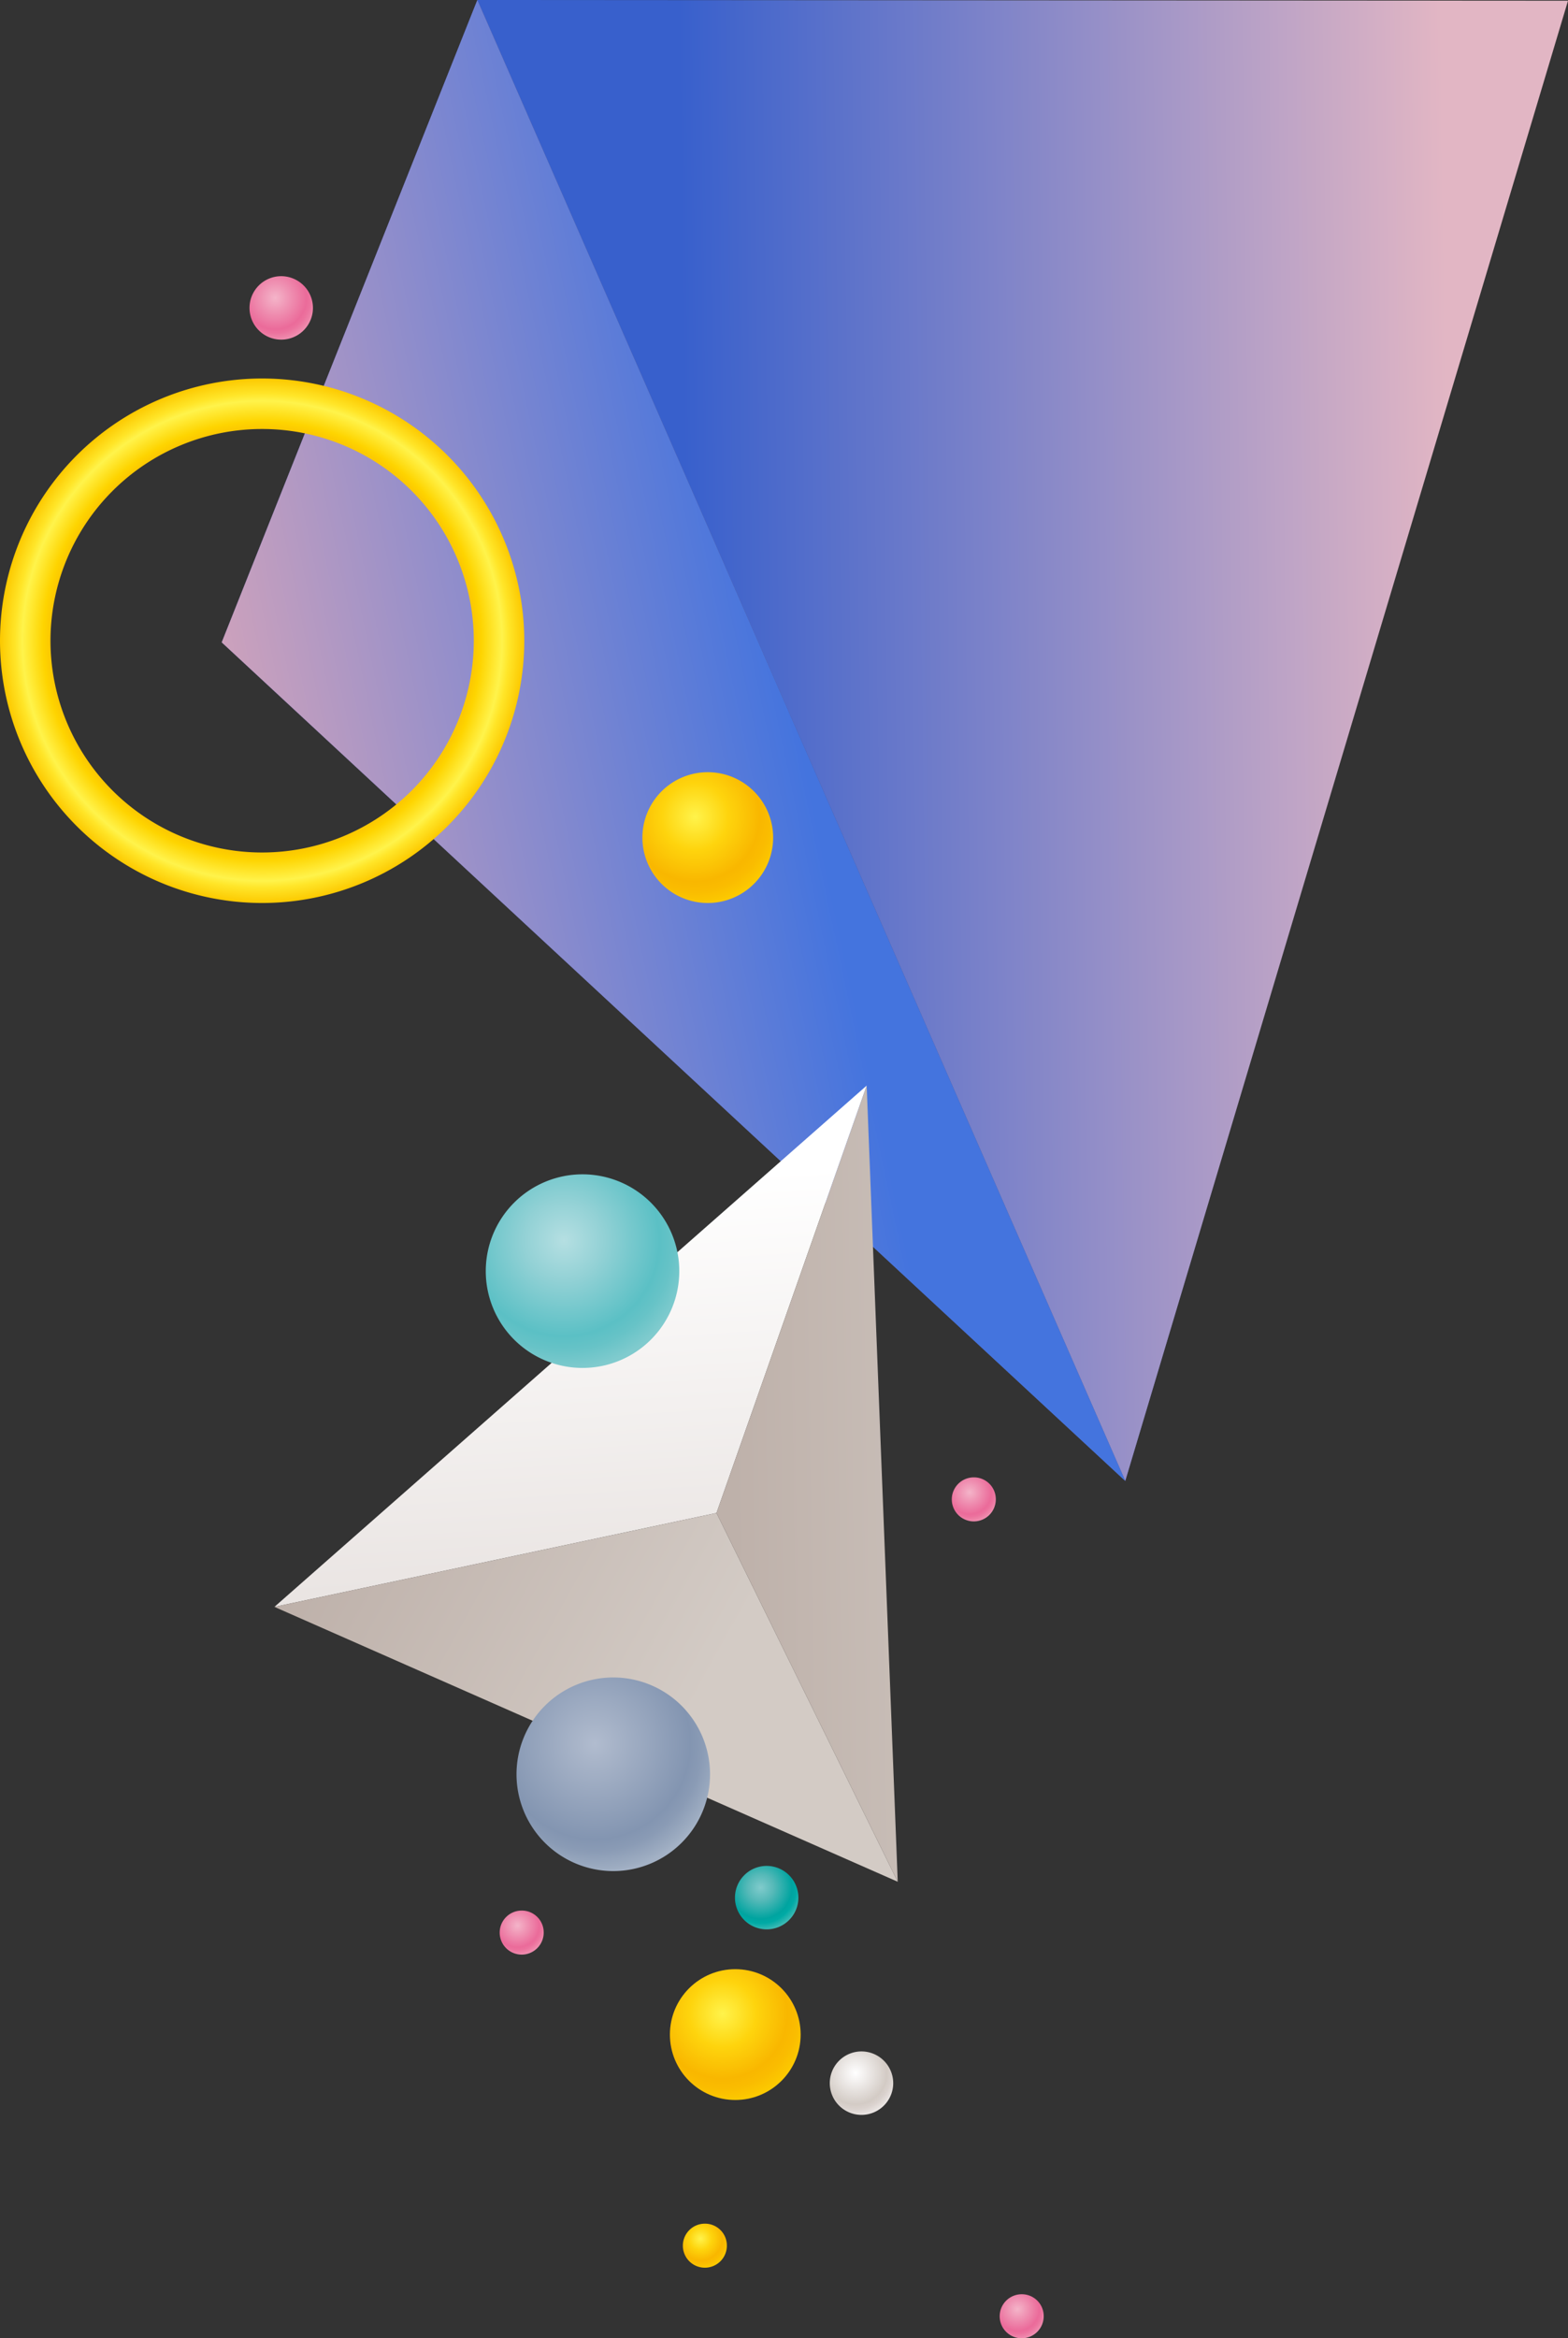 <svg xmlns="http://www.w3.org/2000/svg" xmlns:xlink="http://www.w3.org/1999/xlink" width="362.332" height="540.085" viewBox="0 0 362.332 540.085"><rect x="0" y="0" width="362.332" height="540.085" fill="#333333" stroke="none"/><defs><linearGradient id="a" x1="0.97" y1="0.509" x2="0.187" y2="0.479" gradientUnits="objectBoundingBox"><stop offset="0" stop-color="#636cb2"/><stop offset="1" stop-color="#3f479b"/></linearGradient><linearGradient id="b" x1="0.19" y1="0.502" x2="0.896" y2="0.49" gradientUnits="objectBoundingBox"><stop offset="0" stop-color="#3860cc"/><stop offset="1" stop-color="#e2b6c4"/></linearGradient><linearGradient id="c" x1="0.814" y1="0.444" x2="0.104" y2="0.673" xlink:href="#a"/><linearGradient id="d" x1="0.639" y1="0.501" x2="0.023" y2="0.709" gradientUnits="objectBoundingBox"><stop offset="0" stop-color="#4474de"/><stop offset="1" stop-color="#dda7b8"/></linearGradient><clipPath id="e"><path d="M144.779,219.2,85.7,367.57,294.495,561.259,396.2,220.546Z" transform="translate(-85.7 -219.2)"/></clipPath><radialGradient id="f" cx="100.224" cy="309.516" r="9.791" gradientUnits="userSpaceOnUse"><stop offset="0" stop-color="#f4b4c9"/><stop offset="0.351" stop-color="#ef91b2"/><stop offset="0.739" stop-color="#eb6b9a"/><stop offset="0.827" stop-color="#ec729e"/><stop offset="0.956" stop-color="#ee86aa"/><stop offset="1" stop-color="#ef8db0"/></radialGradient><linearGradient id="g" x1="0.477" y1="0.189" x2="0.533" y2="0.943" gradientUnits="objectBoundingBox"><stop offset="0" stop-color="#fff"/><stop offset="1" stop-color="#eae5e3"/></linearGradient><linearGradient id="h" x1="0.021" y1="0.226" x2="0.701" y2="0.449" gradientUnits="objectBoundingBox"><stop offset="0" stop-color="#beb1aa"/><stop offset="1" stop-color="#d3cbc5"/></linearGradient><linearGradient id="i" x1="0.09" y1="0.553" x2="2.117" y2="0.422" xlink:href="#h"/><clipPath id="j"><path d="M238.853,554.5,102,674.9l144.033,63.491Z" transform="translate(-102 -554.5)"/></clipPath><radialGradient id="k" cx="185.362" cy="597.182" r="29.91" gradientUnits="userSpaceOnUse"><stop offset="0" stop-color="#b5dfe2"/><stop offset="0.312" stop-color="#92d1d5"/><stop offset="0.739" stop-color="#5bc0c5"/><stop offset="0.85" stop-color="#67c3c7"/><stop offset="1" stop-color="#80cbce"/></radialGradient><radialGradient id="l" cx="77.802" cy="396.702" r="60.575" gradientUnits="userSpaceOnUse"><stop offset="0.812" stop-color="#fcc900"/><stop offset="0.836" stop-color="#fed400"/><stop offset="0.915" stop-color="#fff34b"/><stop offset="0.943" stop-color="#ffe528"/><stop offset="1" stop-color="#fcc900"/></radialGradient><radialGradient id="m" cx="315.412" cy="678.976" r="6.81" xlink:href="#f"/><radialGradient id="n" cx="330.209" cy="931.25" r="6.812" xlink:href="#f"/><radialGradient id="o" cx="232.276" cy="909.457" r="6.812" gradientUnits="userSpaceOnUse"><stop offset="0" stop-color="#fff34b"/><stop offset="0.381" stop-color="#fed40d"/><stop offset="0.739" stop-color="#f9b700"/><stop offset="0.85" stop-color="#fabc00"/><stop offset="1" stop-color="#fcc900"/></radialGradient><radialGradient id="p" cx="175.716" cy="812.755" r="6.81" xlink:href="#f"/><radialGradient id="q" cx="250.224" cy="800.517" r="9.791" gradientUnits="userSpaceOnUse"><stop offset="0" stop-color="#81cbcc"/><stop offset="0.312" stop-color="#55b9b8"/><stop offset="0.739" stop-color="#00a4a0"/><stop offset="0.842" stop-color="#00aaa5"/><stop offset="0.995" stop-color="#38b8b3"/><stop offset="1" stop-color="#3ab9b3"/></radialGradient><radialGradient id="r" cx="279.523" cy="857.793" r="9.794" gradientUnits="userSpaceOnUse"><stop offset="0" stop-color="#fff"/><stop offset="0.154" stop-color="#f6f4f3"/><stop offset="0.739" stop-color="#d3cbc5"/><stop offset="0.85" stop-color="#dad2ce"/><stop offset="1" stop-color="#eae5e3"/></radialGradient><radialGradient id="s" cx="194.868" cy="752.575" r="29.911" gradientUnits="userSpaceOnUse"><stop offset="0" stop-color="#b1bccf"/><stop offset="0.126" stop-color="#a9b5c9"/><stop offset="0.739" stop-color="#8395b1"/><stop offset="0.831" stop-color="#8a9bb5"/><stop offset="0.967" stop-color="#9dacc1"/><stop offset="1" stop-color="#a3b1c5"/></radialGradient><radialGradient id="t" cx="12.185" cy="10.301" r="20.252" xlink:href="#o"/><radialGradient id="u" cx="227.848" cy="468.01" r="20.252" xlink:href="#o"/></defs><g transform="translate(0 0)"><g transform="translate(51.227 0)"><path d="M164.7,219.2l251.421,1.346L314.416,561.259Z" transform="translate(-105.621 -219.2)" fill="url(#a)"/><path d="M164.7,219.2l252.027.166L314.416,561.259Z" transform="translate(-105.621 -219.2)" fill="url(#b)"/><path d="M144.779,219.2,85.7,367.57,294.495,561.259Z" transform="translate(-85.7 -219.2)" fill="url(#c)"/><path d="M144.779,219.2,85.7,367.57,294.495,561.259Z" transform="translate(-85.7 -219.2)" fill="url(#d)"/></g><path d="M108.958,311.829a7.329,7.329,0,1,1-7.329-7.329A7.341,7.341,0,0,1,108.958,311.829Z" transform="translate(-36.642 -240.71)" fill="url(#f)"/><g transform="translate(63.416 250.748)"><path d="M238.853,554.5,102,674.9l102.154-21.687Z" transform="translate(-102 -554.5)" fill="url(#g)"/><path d="M246.033,771.678,102,708.187,204.154,686.5Z" transform="translate(-102 -587.786)" fill="url(#h)"/><path d="M273.3,554.5l7.179,183.892L238.6,653.214Z" transform="translate(-136.446 -554.5)" fill="url(#i)"/></g><path d="M212.02,604.26a22.36,22.36,0,1,1-22.36-22.36A22.373,22.373,0,0,1,212.02,604.26Z" transform="translate(-55.05 -310.661)" fill="url(#k)"/><g transform="translate(0 87.422)"><path d="M77.774,336.1a60.574,60.574,0,1,0,60.574,60.574A60.608,60.608,0,0,0,77.774,336.1Zm0,109.483a48.908,48.908,0,1,1,48.908-48.908A48.927,48.927,0,0,1,77.774,445.583Z" transform="translate(-17.2 -336.1)" fill="url(#l)"/></g><path d="M321.471,680.585a5.085,5.085,0,1,1-5.085-5.086A5.043,5.043,0,0,1,321.471,680.585Z" transform="translate(-91.362 -334.264)" fill="url(#m)"/><path d="M336.27,932.885a5.085,5.085,0,1,1-5.085-5.085A5.043,5.043,0,0,1,336.27,932.885Z" transform="translate(-95.094 -397.885)" fill="url(#n)"/><path d="M238.37,911.085A5.085,5.085,0,1,1,233.285,906,5.043,5.043,0,0,1,238.37,911.085Z" transform="translate(-70.407 -392.388)" fill="url(#o)"/><path d="M181.771,814.385a5.085,5.085,0,1,1-5.085-5.085A5.043,5.043,0,0,1,181.771,814.385Z" transform="translate(-56.135 -368.004)" fill="url(#p)"/><path d="M258.958,802.829a7.329,7.329,0,1,1-7.329-7.329A7.341,7.341,0,0,1,258.958,802.829Z" transform="translate(-74.467 -364.524)" fill="url(#q)"/><path d="M288.258,860.129a7.329,7.329,0,1,1-7.329-7.329A7.34,7.34,0,0,1,288.258,860.129Z" transform="translate(-81.856 -378.973)" fill="url(#r)"/><path d="M221.52,759.66a22.36,22.36,0,1,1-22.36-22.36A22.373,22.373,0,0,1,221.52,759.66Z" transform="translate(-57.446 -349.848)" fill="url(#s)"/><ellipse cx="15.106" cy="15.106" rx="15.106" ry="15.106" transform="translate(154.801 454.832)" fill="url(#t)"/><path d="M245.912,472.806A15.106,15.106,0,1,1,230.806,457.7,15.112,15.112,0,0,1,245.912,472.806Z" transform="translate(-67.255 -279.342)" fill="url(#u)"/></g></svg>